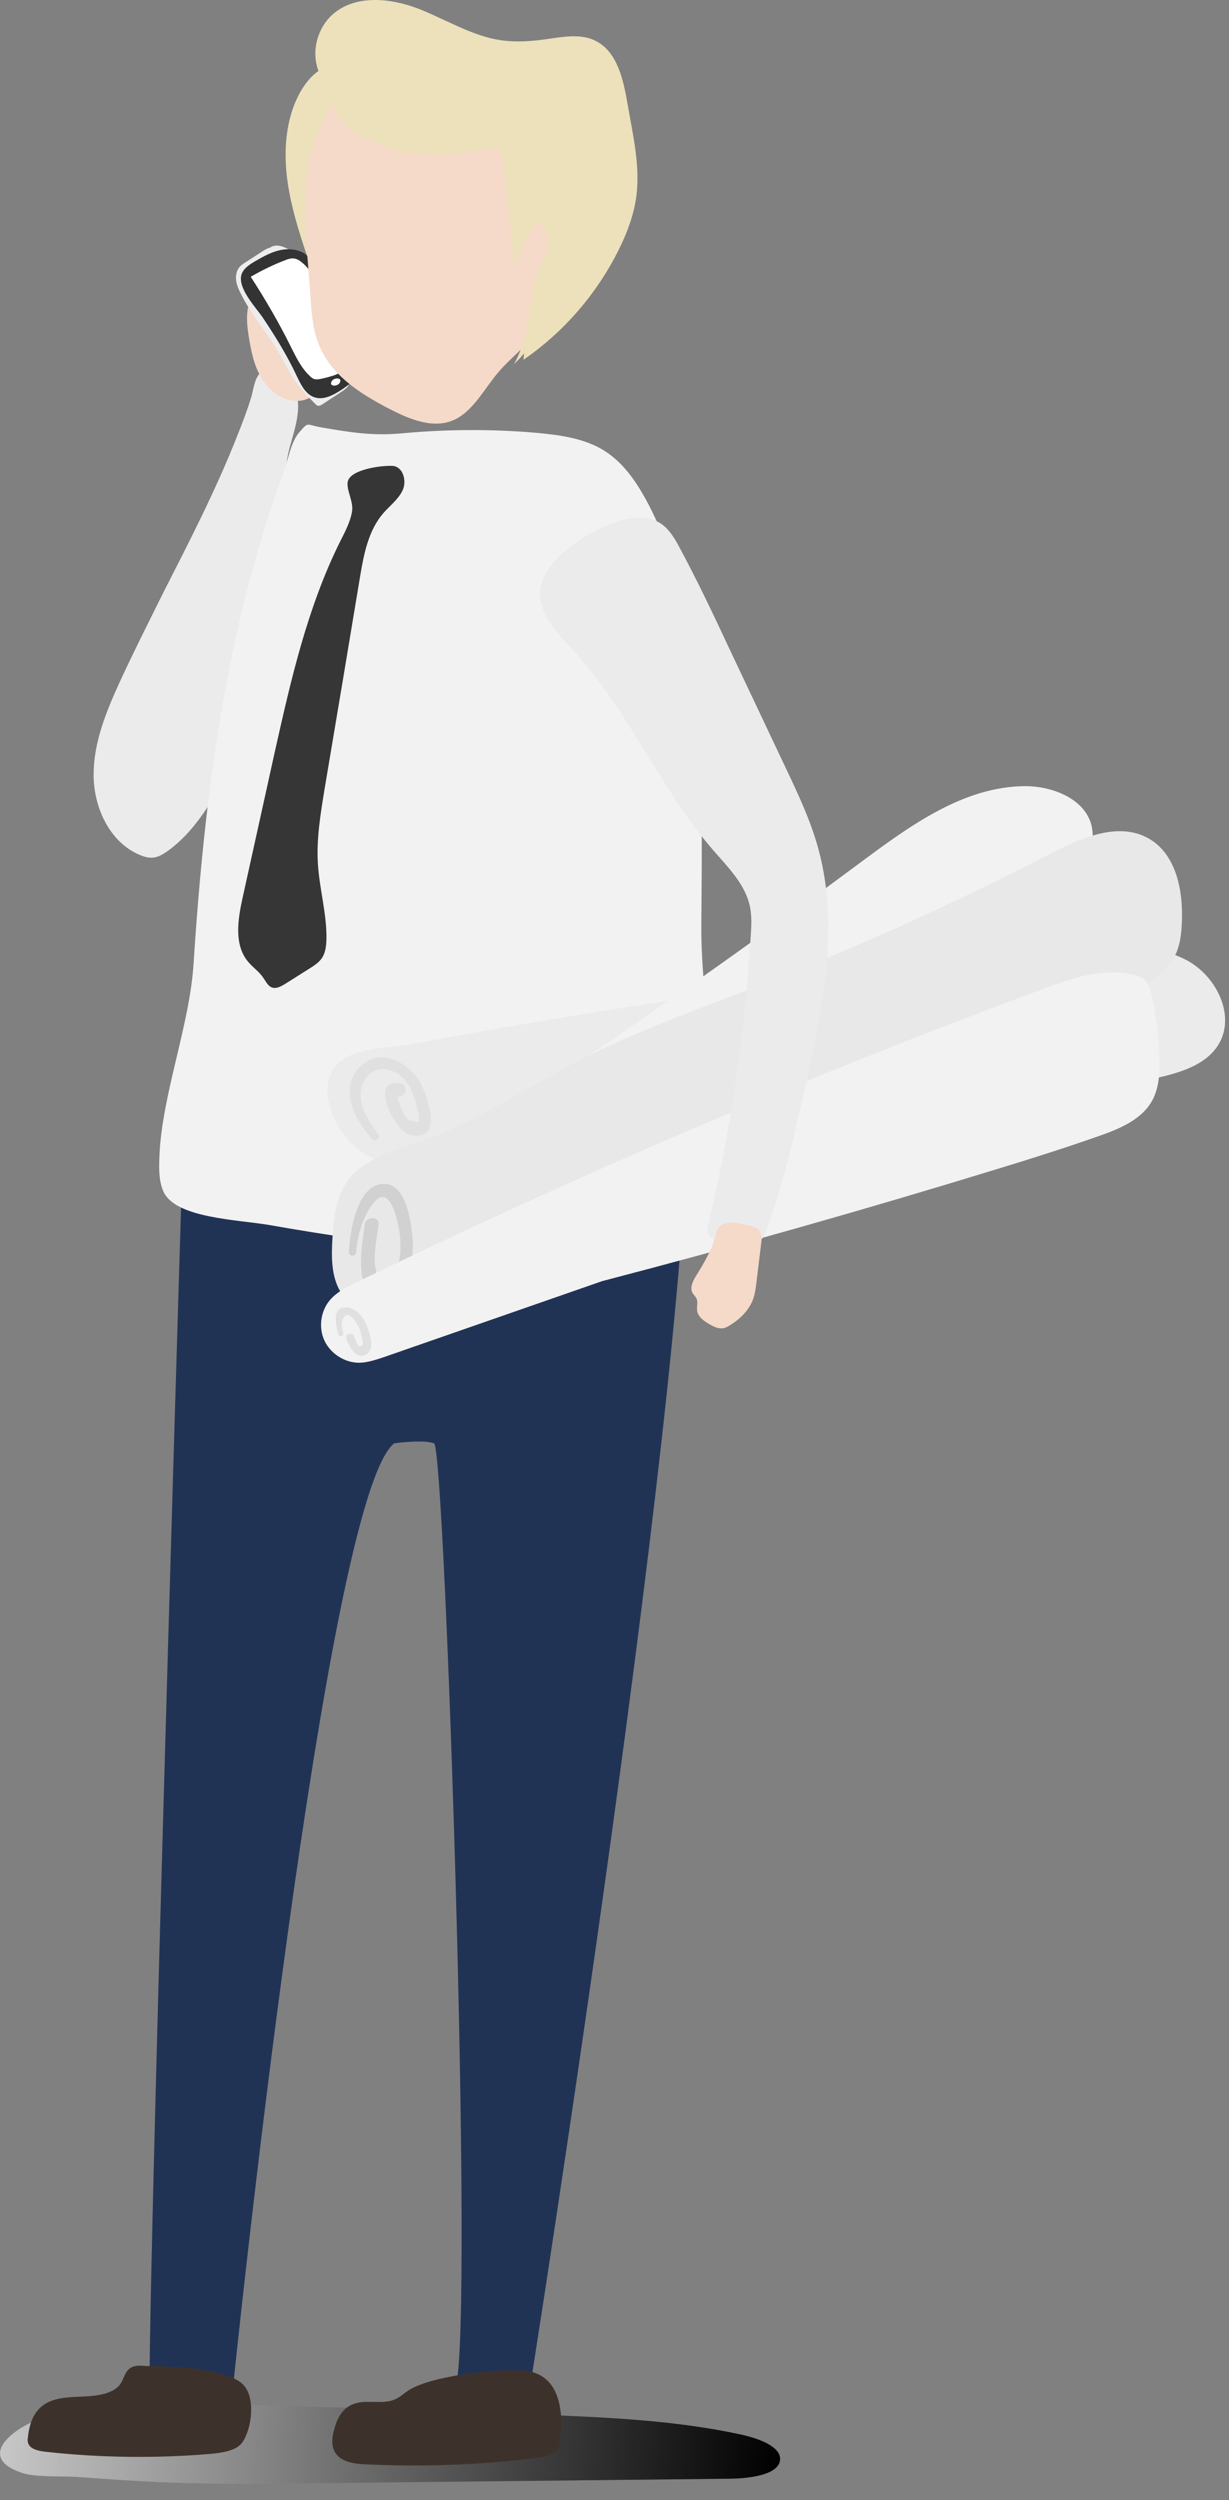 <svg width="61" height="124" viewBox="0 0 61 124" fill="none" xmlns="http://www.w3.org/2000/svg">
<rect x="0" y="0" width="61" height="124" fill="#808080" stroke="none"/>
<path d="M8.441 123.133C10.884 123.223 13.327 123.189 15.77 123.167C22.585 123.089 29.401 123.022 36.217 122.944C37.277 122.933 38.649 122.732 38.716 122.018C38.782 121.371 37.701 120.958 36.786 120.757C33.517 120.044 30.082 119.899 26.691 119.764C21.704 119.564 16.707 119.396 11.72 119.263C8.608 119.173 5.407 119.106 2.506 119.809C0.922 120.189 -1.409 121.839 1.123 122.665C1.826 122.888 3.231 122.799 3.979 122.865C5.473 122.977 6.957 123.078 8.441 123.133Z" fill="url(#paint0_linear_456_3469)"/>
<path opacity="0.22" d="M8.438 123.133C10.881 123.223 13.324 123.189 15.767 123.167C22.583 123.089 29.399 123.022 36.215 122.944C37.274 122.933 38.646 122.732 38.713 122.018C38.78 121.371 37.698 120.958 36.784 120.757C33.515 120.044 30.079 119.899 26.688 119.764C21.702 119.564 16.704 119.396 11.718 119.263C8.606 119.173 5.404 119.106 2.504 119.809C0.92 120.189 -1.412 121.839 1.121 122.665C1.823 122.888 3.229 122.799 3.976 122.865C5.471 122.977 6.955 123.078 8.438 123.133Z" fill="url(#paint1_linear_456_3469)"/>
<path d="M5.929 33.859C5.26 35.321 4.635 36.86 4.647 38.466C4.658 40.073 5.45 41.779 6.933 42.404C7.145 42.493 7.368 42.56 7.592 42.538C7.859 42.516 8.093 42.371 8.317 42.215C9.912 41.066 10.815 39.203 11.775 37.485C14.207 33.145 17.419 29.185 18.959 24.467C19.048 24.188 19.137 23.875 19.014 23.597C18.936 23.418 18.769 23.284 18.613 23.162C17.91 22.637 17.073 22.236 16.192 22.269C15.322 22.303 14.418 22.86 14.218 23.708C14.14 23.095 14.296 22.481 14.463 21.89C14.63 21.299 14.809 20.696 14.798 20.072C14.775 19.302 13.883 17.651 12.935 18.488C12.623 18.755 12.578 19.347 12.466 19.715C12.265 20.373 12.02 21.009 11.764 21.645C10.704 24.333 9.376 26.898 8.071 29.464C7.346 30.925 6.61 32.376 5.929 33.859Z" fill="#EBEBEB"/>
<path d="M12.32 15.209C12.208 15.711 12.275 16.235 12.353 16.737C12.465 17.406 12.598 18.098 12.944 18.689C13.279 19.28 13.848 19.782 14.528 19.872C14.908 19.927 15.32 19.827 15.599 19.559C15.979 19.191 16.023 18.611 16.023 18.087C16.012 17.239 15.923 16.38 15.744 15.543C15.688 15.287 15.633 15.019 15.488 14.796C15.131 14.205 14.238 13.881 13.558 13.915C12.922 13.959 12.465 14.617 12.32 15.209Z" fill="#F5D9C9"/>
<path d="M17.06 17.209C16.804 16.495 16.547 15.781 16.291 15.056C16.157 14.677 16.023 14.309 15.833 13.952C15.498 13.327 14.996 12.791 14.394 12.412C14.093 12.223 13.702 12.078 13.412 12.278C13.256 12.323 13.122 12.401 12.989 12.49C12.721 12.658 12.464 12.836 12.197 13.004C12.085 13.07 11.973 13.149 11.884 13.249C11.739 13.427 11.694 13.662 11.717 13.885C11.739 14.108 11.828 14.32 11.929 14.521C12.464 15.625 13.312 16.551 13.914 17.622C14.137 18.023 14.338 18.436 14.595 18.826C14.896 19.273 15.264 19.652 15.643 20.031C15.677 20.065 15.722 20.109 15.766 20.12C15.855 20.143 15.945 20.098 16.023 20.042C16.335 19.83 16.659 19.63 16.971 19.418C17.071 19.351 17.183 19.273 17.261 19.172C17.328 19.072 17.361 18.938 17.372 18.815C17.439 18.28 17.25 17.733 17.06 17.209Z" fill="#EDEDED"/>
<path d="M14.727 18.646C14.928 19.059 15.14 19.528 15.575 19.695C16.077 19.885 16.613 19.561 17.059 19.26C17.248 19.126 17.438 18.992 17.55 18.791C17.717 18.479 17.628 18.1 17.527 17.765C17.282 16.929 16.958 16.114 16.613 15.322C16.323 14.653 16.021 13.984 15.698 13.325C15.598 13.125 15.497 12.924 15.352 12.768C15.017 12.411 14.482 12.31 14.002 12.389C13.523 12.467 13.088 12.712 12.664 12.957C12.418 13.102 12.162 13.259 12.028 13.515C11.671 14.207 12.742 15.289 13.076 15.802C13.679 16.706 14.259 17.643 14.727 18.646Z" fill="#333333"/>
<path d="M17.041 17.222C16.718 16.285 16.316 15.381 15.925 14.478C15.691 13.954 15.446 13.396 15 13.028C14.866 12.916 14.71 12.816 14.531 12.816C14.408 12.816 14.297 12.849 14.185 12.894C13.594 13.117 13.025 13.396 12.479 13.708L12.445 13.73C13.17 14.846 13.839 15.995 14.431 17.189C14.698 17.724 14.966 18.282 15.412 18.683C15.468 18.739 15.535 18.784 15.613 18.806C15.703 18.828 15.803 18.817 15.903 18.795C16.082 18.761 16.26 18.717 16.439 18.661C16.673 18.594 16.907 18.505 17.052 18.304C17.164 18.148 17.197 17.947 17.186 17.757C17.164 17.59 17.108 17.412 17.041 17.222Z" fill="white"/>
<path d="M16.468 18.904C16.3 19.172 16.735 19.194 16.858 18.993C17.026 18.715 16.579 18.715 16.468 18.904Z" fill="white"/>
<path d="M9.184 53.428C9.184 53.428 7.455 109.427 7.422 118.128L11.582 118.251C11.582 118.251 16.123 74.199 19.57 71.589C19.57 71.589 20.997 71.388 21.544 71.589C22.09 71.79 23.53 115.205 22.615 118.429H26.307C26.307 118.429 34.595 66.179 34.105 53.774C34.105 53.774 34.428 47.55 23.451 48.107C12.486 48.676 10.277 47.248 9.184 53.428Z" fill="#213355"/>
<path d="M14.585 5.248C14.139 6.442 14.095 7.758 14.273 9.019C14.452 10.279 14.842 11.506 15.244 12.711C15.846 10.926 16.448 9.119 17.452 7.524C17.921 6.776 18.501 5.996 18.479 5.114C18.467 4.523 18.155 3.943 17.664 3.608C16.192 2.582 15.088 3.943 14.585 5.248Z" fill="#EDE1BB"/>
<path d="M15.4 14.597C15.456 15.389 15.5 16.203 15.768 16.939C16.359 18.579 17.832 19.494 19.226 20.23C20.297 20.788 21.524 21.323 22.595 20.799C23.521 20.342 24.056 19.248 24.77 18.423C25.306 17.798 25.964 17.308 26.477 16.649C27.626 15.177 27.905 13.046 27.905 11.05C27.916 8.528 27.47 5.773 25.808 4.156C24.938 3.308 23.822 2.873 22.707 2.616C21.658 2.371 20.565 2.282 19.539 2.605C18.267 3.007 17.185 4.044 16.426 5.305C14.608 8.339 15.177 11.15 15.4 14.597Z" fill="#F5D9C9"/>
<path d="M31.162 5.237C30.95 3.999 30.66 2.538 29.511 2.002C28.797 1.668 27.961 1.824 27.18 1.935C26.421 2.047 25.652 2.103 24.893 2.002C23.421 1.79 22.116 0.954 20.732 0.418C19.338 -0.106 17.609 -0.273 16.493 0.731C15.802 1.355 15.489 2.393 15.735 3.296C15.891 3.876 16.17 4.278 16.527 4.568C16.114 6.308 19.182 7.513 20.71 7.647C22.082 7.758 23.465 7.546 24.837 7.334C25.083 9.32 25.317 11.306 25.562 13.302C25.741 12.455 26.142 11.663 26.711 11.016C27.091 11.239 27.213 11.741 27.158 12.176C27.102 12.611 26.901 13.012 26.745 13.414C26.187 14.92 26.321 16.671 25.507 18.066C25.685 17.898 25.852 17.72 26.009 17.53C25.997 17.631 25.997 17.742 25.986 17.843C27.983 16.47 29.612 14.585 30.694 12.421C31.118 11.573 31.463 10.67 31.586 9.722C31.776 8.216 31.419 6.721 31.162 5.237Z" fill="#EDE1BB"/>
<path d="M7.914 57.331C7.892 57.922 7.87 58.536 8.104 59.082C8.684 60.432 11.796 60.488 13.402 60.767C18.891 61.737 25.952 62.63 31.541 62.351C32.154 62.317 32.801 62.273 33.337 62.005C34.274 61.547 34.664 60.555 34.921 59.64C36.148 55.323 34.764 50.281 34.809 45.83C34.843 42.171 34.876 38.523 34.597 34.876C34.329 31.418 33.761 27.904 32.054 24.769C31.518 23.799 30.849 22.828 29.812 22.248C28.875 21.724 27.726 21.568 26.61 21.467C24.413 21.277 22.204 21.289 20.006 21.489C18.478 21.634 17.396 21.445 15.946 21.199C15.165 21.066 15.344 20.887 14.842 21.456C14.44 21.924 14.284 22.85 14.083 23.408C13.124 26.007 12.365 28.673 11.763 31.362C10.547 36.772 9.967 42.26 9.61 47.76C9.431 50.805 8.037 54.297 7.914 57.331Z" fill="#F2F2F2"/>
<path d="M19.493 23.109C19.995 23.143 20.196 23.834 19.995 24.292C19.794 24.749 19.371 25.061 19.036 25.441C18.277 26.311 18.054 27.504 17.865 28.642C17.285 32.134 16.704 35.625 16.113 39.117C15.912 40.355 15.7 41.604 15.779 42.854C15.857 44.103 16.225 45.33 16.203 46.591C16.191 46.925 16.158 47.271 15.957 47.55C15.812 47.751 15.589 47.896 15.377 48.03C14.964 48.286 14.552 48.554 14.139 48.811C13.949 48.922 13.737 49.045 13.525 48.989C13.302 48.922 13.202 48.688 13.068 48.498C12.856 48.186 12.533 47.974 12.298 47.684C11.607 46.836 11.807 45.598 12.042 44.527C12.577 42.106 13.113 39.675 13.648 37.254C14.44 33.718 15.254 30.148 16.861 26.902C17.106 26.411 17.385 25.909 17.474 25.363C17.552 24.86 17.173 24.292 17.262 23.879C17.407 23.276 18.958 23.076 19.493 23.109Z" fill="#363636"/>
<path d="M53.831 47.111C55.516 46.955 57.312 46.821 58.829 47.591C60.346 48.349 61.361 50.357 60.48 51.808C59.844 52.845 58.539 53.213 57.356 53.481C45.487 56.136 33.295 56.883 21.158 57.619C20.254 57.675 19.328 57.72 18.481 57.419C16.93 56.861 15.313 53.949 16.908 52.633C17.722 51.953 19.474 51.975 20.466 51.785C21.972 51.506 23.478 51.227 24.973 50.971C31.075 49.911 37.199 48.996 43.334 48.249C46.837 47.814 50.328 47.435 53.831 47.111Z" fill="#EBEBEB"/>
<path d="M20.924 53.827C20.4 52.734 18.861 51.886 17.857 52.923C16.775 54.028 17.634 55.567 18.471 56.504C18.616 56.672 18.917 56.449 18.783 56.27C18.37 55.712 17.924 55.088 17.901 54.374C17.868 53.47 18.56 52.767 19.474 53.124C20.211 53.414 20.534 54.184 20.69 54.909C20.724 55.065 20.824 55.367 20.78 55.5L20.791 55.657C20.623 55.623 20.456 55.59 20.289 55.556C20.121 55.444 19.988 55.143 19.91 54.965C19.898 54.931 19.709 54.396 19.709 54.396C20.133 54.485 20.322 53.827 19.887 53.738C18.348 53.425 19.463 55.88 20.222 56.237C20.623 56.426 21.192 56.382 21.337 55.891C21.505 55.311 21.17 54.329 20.924 53.827Z" fill="#E0E0E0"/>
<path d="M42.775 42.73C45.196 40.934 47.828 39.026 50.84 38.993C52.268 38.982 53.93 39.651 54.198 41.046C54.465 42.473 53.172 43.667 52.011 44.526C45.14 49.59 37.889 54.142 31.341 59.63C29.924 60.824 28.519 62.062 26.845 62.876C25.183 63.691 23.187 64.025 21.469 63.322C20.164 62.787 18.267 60.79 19.037 59.228C19.394 58.503 20.565 58.035 21.201 57.633C22.238 56.964 23.287 56.295 24.324 55.614C28.374 52.959 32.378 50.237 36.316 47.426C38.48 45.887 40.633 44.325 42.775 42.73Z" fill="#F2F2F2"/>
<path d="M32.455 59.038C40.442 55.781 48.82 53.371 56.338 49.132C57.119 48.697 57.922 48.195 58.324 47.392C58.569 46.901 58.636 46.332 58.659 45.786C58.737 44.202 58.391 42.361 56.997 41.58C55.502 40.744 53.661 41.558 52.144 42.339C47.381 44.804 42.484 47.013 37.486 48.954C34.553 50.092 31.574 51.151 28.774 52.59C26.153 53.94 23.676 55.636 20.887 56.606C19.56 57.075 18.054 57.443 17.24 58.592C16.682 59.384 16.571 60.388 16.504 61.358C16.448 62.273 16.425 63.255 16.883 64.047C18.333 66.545 22.248 63.6 23.899 62.819C26.744 61.492 29.577 60.209 32.455 59.038Z" fill="#E8E8E8"/>
<path d="M20.476 61.427C20.409 60.602 20.153 58.538 18.892 58.728C17.688 58.917 17.353 61.182 17.32 62.108C17.308 62.342 17.665 62.331 17.677 62.108C17.743 61.293 17.966 60.501 18.424 59.821C19.394 58.359 19.829 60.88 19.863 61.427C19.885 61.784 19.885 62.152 19.818 62.498C19.796 62.743 19.718 62.967 19.584 63.178C18.926 63.491 18.625 63.435 18.669 63.011C18.468 62.442 18.725 61.327 18.792 60.747C18.848 60.312 18.156 60.312 18.1 60.747C18.011 61.55 17.465 64.149 18.837 64.272C20.298 64.406 20.555 62.431 20.476 61.427Z" fill="#D1D1D1"/>
<path d="M57.162 49.377C57.095 49.098 57.017 48.808 56.805 48.607C56.649 48.462 56.426 48.384 56.214 48.339C54.742 47.993 53.213 48.518 51.797 49.042C40.195 53.337 28.795 58.211 17.662 63.622C17.193 63.845 16.714 64.09 16.379 64.481C15.911 65.027 15.799 65.853 16.111 66.511C16.424 67.158 17.126 67.604 17.852 67.593C18.253 67.582 18.644 67.448 19.023 67.325C22.648 66.065 26.262 64.804 29.888 63.544C36.481 61.826 43.04 59.963 49.554 57.966C51.239 57.453 52.923 56.917 54.574 56.337C55.589 55.98 56.682 55.523 57.196 54.575C57.497 54.017 57.553 53.359 57.553 52.734C57.541 51.596 57.419 50.47 57.162 49.377Z" fill="#F2F2F2"/>
<path d="M18.185 65.708C18.007 65.273 17.561 64.76 17.025 64.861C16.467 64.972 16.69 65.842 16.802 66.199C16.846 66.344 17.07 66.288 17.036 66.132C17.003 65.987 16.98 65.842 16.969 65.686C16.958 65.541 17.025 65.273 17.215 65.229C17.427 65.184 17.694 65.608 17.773 65.753C17.873 65.954 17.929 66.177 17.973 66.4C17.995 66.5 18.074 66.813 17.839 66.757C17.728 66.735 17.605 66.367 17.583 66.288C17.505 66.043 17.103 66.154 17.192 66.4C17.315 66.746 17.65 67.426 18.129 67.203C18.665 66.958 18.341 66.099 18.185 65.708Z" fill="#E0E0E0"/>
<path d="M30.437 25.941C31.218 25.651 32.144 25.517 32.824 25.986C33.226 26.265 33.482 26.7 33.716 27.135C34.587 28.752 35.379 30.415 36.159 32.088C37.108 34.084 38.045 36.081 38.993 38.078C39.617 39.394 40.242 40.711 40.621 42.116C41.692 46.043 40.8 50.204 39.907 54.164C39.383 56.495 38.859 58.838 38.011 61.08C37.933 61.27 37.844 61.481 37.665 61.582C37.509 61.66 37.331 61.649 37.163 61.638C36.684 61.593 36.204 61.548 35.724 61.504C35.512 61.481 35.278 61.448 35.167 61.27C35.077 61.113 35.111 60.924 35.155 60.756C36.271 56.038 36.974 51.23 37.264 46.389C37.297 45.909 37.319 45.418 37.219 44.95C36.985 43.856 36.137 43.02 35.401 42.172C32.768 39.149 31.229 35.289 28.518 32.333C27.626 31.363 26.321 30.069 26.968 28.674C27.548 27.414 29.188 26.399 30.437 25.941Z" fill="#EBEBEB"/>
<path d="M34.566 63.255C34.399 63.522 34.22 63.857 34.376 64.136C34.432 64.236 34.521 64.303 34.566 64.404C34.655 64.582 34.577 64.805 34.599 65.006C34.644 65.318 34.934 65.519 35.202 65.675C35.425 65.809 35.681 65.932 35.927 65.876C36.027 65.854 36.128 65.798 36.217 65.742C36.73 65.43 37.187 64.984 37.388 64.415C37.477 64.158 37.511 63.879 37.544 63.611C37.623 62.965 37.701 62.329 37.779 61.682C37.812 61.447 37.823 61.191 37.667 61.012C37.567 60.901 37.422 60.856 37.288 60.823C37.076 60.767 36.853 60.711 36.63 60.678C36.328 60.633 35.972 60.611 35.726 60.834C35.536 61.001 35.559 61.213 35.481 61.436C35.28 62.072 34.912 62.697 34.566 63.255Z" fill="#F5D9C9"/>
<path d="M20.261 118.571C20.016 118.739 19.804 118.951 19.491 119.051C18.945 119.241 18.253 119.04 17.684 119.196C17.004 119.375 16.747 119.944 16.602 120.445C16.446 120.97 16.379 121.605 16.959 121.963C17.327 122.185 17.84 122.23 18.331 122.241C21.12 122.364 23.942 122.253 26.698 121.907C26.988 121.874 27.3 121.829 27.512 121.673C27.735 121.516 27.791 121.271 27.813 121.048C27.936 119.966 27.98 117.701 25.939 117.579C24.466 117.49 21.321 117.869 20.261 118.571Z" fill="#3D322B"/>
<path d="M7.233 117.355C7.032 117.333 6.809 117.322 6.631 117.378C6.184 117.523 6.184 117.98 5.939 118.293C5.627 118.694 4.924 118.828 4.288 118.861C3.652 118.895 2.983 118.883 2.436 119.129C1.678 119.475 1.466 120.2 1.388 120.858C1.365 121.003 1.354 121.159 1.455 121.293C1.611 121.516 2.001 121.584 2.336 121.617C5.002 121.907 7.735 121.94 10.412 121.717C11.026 121.661 11.717 121.561 12.007 121.17C12.498 120.524 12.744 118.806 11.974 118.192C11.093 117.467 8.46 117.355 7.233 117.355Z" fill="#3D322B"/>
<defs>
<linearGradient id="paint0_linear_456_3469" x1="0.064" y1="120.579" x2="38.693" y2="122.481" gradientUnits="userSpaceOnUse">
<stop stop-color="white"/>
<stop offset="1"/>
</linearGradient>
<linearGradient id="paint1_linear_456_3469" x1="0.062" y1="120.579" x2="38.691" y2="122.481" gradientUnits="userSpaceOnUse">
<stop/>
<stop offset="1"/>
</linearGradient>
</defs>
</svg>
